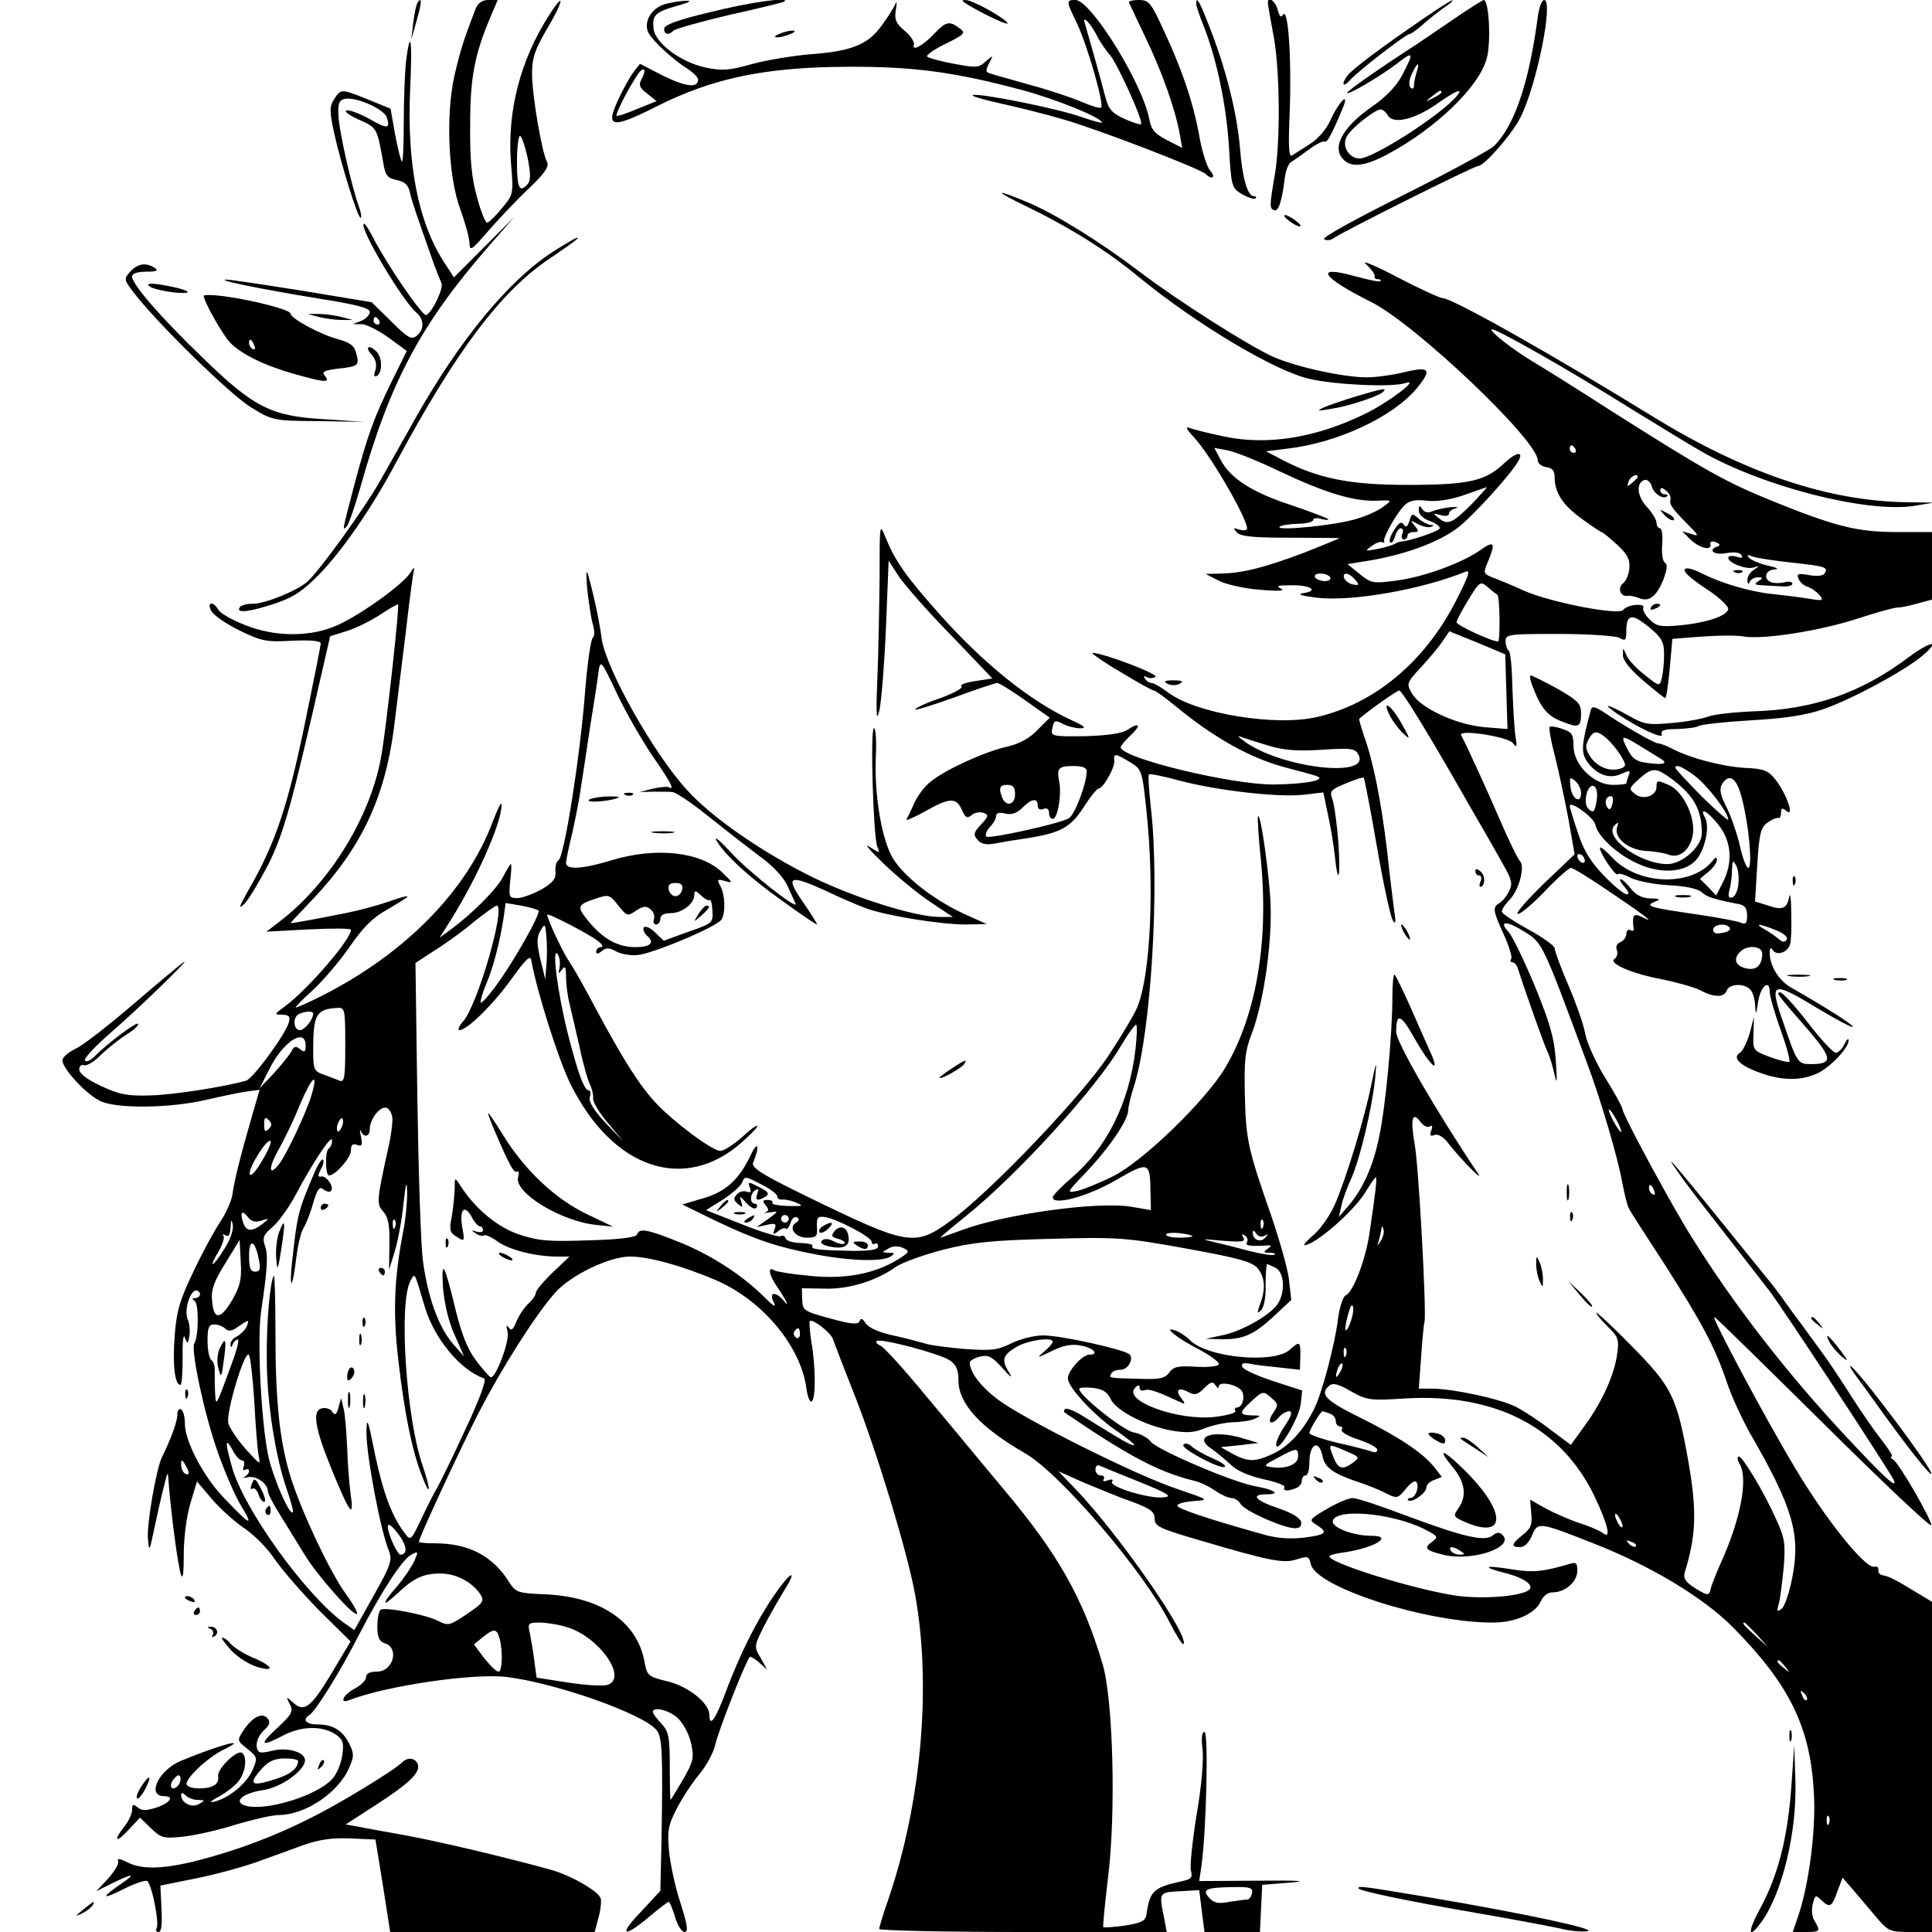 <?xml version="1.0" standalone="no"?>
<!DOCTYPE svg PUBLIC "-//W3C//DTD SVG 20010904//EN"
 "http://www.w3.org/TR/2001/REC-SVG-20010904/DTD/svg10.dtd">
<svg version="1.0" xmlns="http://www.w3.org/2000/svg"
 width="512pt" height="512pt" viewBox="0 0 512 512"
 preserveAspectRatio="xMidYMid meet">

<g transform="translate(0,512) scale(0.1,-0.1)"
fill="#000000" stroke="none">
<path d="M1106 5112 c-3 -5 -8 -29 -11 -53 l-5 -44 14 50 c14 48 15 67 2 47z"/>
<path d="M1261 5098 c-33 -85 -41 -111 -57 -180 -23 -105 -16 -268 16 -353 12
-33 23 -72 24 -87 1 -25 4 -23 50 30 27 31 75 82 107 112 42 40 55 59 49 70
-14 25 -40 178 -40 234 0 42 7 64 40 120 45 76 48 103 4 34 -75 -118 -110
-252 -100 -388 7 -84 7 -85 -24 -122 -17 -21 -35 -38 -39 -38 -5 0 -17 30 -27
68 -14 50 -19 98 -18 192 0 127 12 186 55 288 l18 42 -25 0 c-16 0 -27 -8 -33
-22z m137 -395 c8 -41 9 -60 1 -70 -22 -26 -29 -12 -29 57 0 39 4 70 8 70 4 0
13 -26 20 -57z"/>
<path d="M1762 5109 c-37 -11 -58 -49 -43 -77 12 -22 68 -73 104 -95 15 -10
27 -22 27 -28 0 -23 -33 -19 -92 10 l-62 32 -18 -23 c-9 -13 -27 -44 -39 -71
-36 -76 -19 -80 103 -18 150 75 288 103 503 104 176 1 286 -14 465 -62 92 -25
210 -73 210 -86 0 -2 -25 5 -57 16 -64 22 -267 63 -285 57 -6 -2 27 -12 73
-22 46 -10 122 -29 169 -43 90 -26 358 -129 375 -144 17 -17 28 -9 12 9 -8 9
-20 46 -27 82 -15 88 -44 178 -93 283 -37 81 -42 87 -69 87 -16 0 -28 -3 -26
-7 2 -5 22 -46 44 -93 43 -89 78 -188 90 -253 l7 -39 -41 21 c-31 16 -41 27
-46 54 -18 96 -155 317 -196 317 -25 0 -25 -2 5 -64 26 -55 72 -213 63 -221
-3 -3 -25 4 -49 14 -25 11 -87 32 -139 46 -52 15 -101 28 -108 31 -10 3 -10 8
-1 26 12 23 12 23 -9 5 -18 -17 -26 -17 -84 -6 -34 6 -66 15 -71 19 -4 3 18
19 49 34 51 25 54 29 37 41 -26 20 -36 18 -64 -11 -30 -33 -63 -52 -57 -33 2
7 -8 24 -24 37 -24 20 -28 30 -24 56 3 17 3 24 -1 16 -3 -8 -19 -34 -36 -57
-37 -52 -81 -69 -192 -77 -45 -4 -113 -15 -153 -26 -60 -17 -79 -18 -122 -9
-66 14 -134 65 -138 103 -4 36 4 44 64 61 29 8 39 13 24 13 -14 0 -40 -4 -58
-9z m1144 -82 c9 -18 25 -41 35 -52 20 -23 90 -177 83 -184 -2 -2 -22 4 -44
14 -33 15 -42 25 -51 59 -12 47 -48 174 -54 194 -8 24 15 1 31 -31z m-1205
-115 c-9 -17 -7 -24 14 -40 l25 -20 -52 -21 c-28 -12 -53 -20 -54 -18 -4 3 28
67 53 105 17 28 29 22 14 -6z"/>
<path d="M1883 5088 c-85 -20 -123 -34 -123 -44 0 -16 12 -18 25 -5 6 5 73 24
150 42 77 17 142 33 144 35 15 13 -93 -2 -196 -28z"/>
<path d="M2551 5117 c22 -18 119 -66 119 -59 0 10 -92 62 -111 62 -7 0 -10 -2
-8 -3z"/>
<path d="M3170 5110 c0 -5 9 -33 21 -62 34 -87 59 -207 66 -319 6 -104 7 -107
35 -124 16 -9 32 -14 35 -11 4 3 2 6 -4 6 -17 0 -31 49 -37 129 -8 90 -35 201
-77 310 -29 76 -39 94 -39 71z"/>
<path d="M3360 5113 c0 -5 7 -46 16 -93 16 -92 17 -271 3 -360 -15 -86 -15
-93 -2 -97 11 -4 20 22 28 86 2 19 10 38 17 42 7 4 28 19 47 33 19 14 37 23
41 21 7 -4 17 14 47 85 22 51 -8 23 -32 -30 -10 -23 -33 -49 -54 -62 -20 -13
-41 -26 -47 -30 -9 -6 -10 26 -6 120 5 135 -4 274 -18 253 -5 -9 -9 -5 -14 13
-6 23 -26 38 -26 19z"/>
<path d="M3774 5072 c-117 -80 -188 -134 -201 -150 -20 -24 -15 -37 5 -14 20
23 148 122 158 122 3 0 21 12 38 28 17 15 43 35 56 44 14 9 22 17 19 17 -3 1
-37 -21 -75 -47z"/>
<path d="M3849 5067 c-42 -29 -83 -56 -91 -62 -98 -63 -188 -126 -188 -131 0
-8 87 43 133 78 43 34 45 30 13 -31 -15 -29 -43 -58 -82 -85 -70 -49 -101 -99
-80 -131 20 -30 56 -29 119 4 129 68 246 179 267 256 12 44 6 155 -8 155 -4
-1 -41 -24 -83 -53z m-95 -139 c-4 -13 -7 -29 -7 -36 0 -7 -4 -9 -9 -4 -5 5
-4 20 3 35 15 33 23 35 13 5z m66 -53 c0 -2 -10 -9 -22 -15 -22 -11 -22 -10
-4 4 21 17 26 19 26 11z m41 -9 c-41 -50 -222 -166 -258 -166 -28 0 -48 33
-34 58 11 22 75 72 90 72 5 0 14 -7 19 -16 14 -24 70 -11 129 30 51 36 73 45
54 22z"/>
<path d="M4075 5073 c-23 -174 -63 -290 -117 -341 -14 -12 -123 -71 -243 -131
-126 -63 -213 -111 -206 -115 7 -4 17 -3 24 2 19 15 373 192 384 192 16 0 89
83 112 128 43 84 89 312 63 312 -6 0 -14 -21 -17 -47z"/>
<path d="M2065 5030 c-13 -5 -14 -9 -5 -9 8 0 24 4 35 9 13 5 14 9 5 9 -8 0
-24 -4 -35 -9z"/>
<path d="M1076 4958 c-3 -29 -6 -102 -6 -162 0 -60 -2 -107 -5 -104 -3 3 -11
35 -18 72 l-12 68 -59 24 c-72 29 -72 29 -90 2 -13 -20 -13 -32 -1 -88 17 -80
65 -234 71 -227 3 2 0 16 -5 30 -18 48 -53 201 -54 241 -2 32 2 41 17 44 29 6
104 -27 111 -49 10 -31 2 -32 -48 -3 -26 14 -53 24 -59 21 -7 -2 8 -13 33 -24
49 -22 48 -21 65 -116 5 -32 11 -39 35 -44 21 -4 31 -13 35 -32 5 -23 15 -52
64 -191 7 -19 16 -42 20 -50 6 -13 -22 -74 -40 -85 -9 -6 -104 133 -140 203
-12 24 -24 42 -26 39 -12 -12 103 -205 140 -236 20 -17 21 -45 0 -61 -13 -11
-23 -6 -67 38 l-52 51 -187 31 c-102 16 -192 30 -200 29 -22 -2 99 -26 245
-50 101 -16 137 -25 137 -36 0 -7 -10 -18 -22 -23 l-23 -9 24 0 c13 -1 45 -17
71 -36 l48 -35 -38 -77 c-49 -100 -65 -143 -101 -278 -33 -126 -32 -122 -20
-110 5 6 21 51 35 100 78 280 160 434 339 640 l70 80 -80 -80 -80 -80 -28 43
c-67 105 -97 258 -88 457 6 129 1 165 -11 73z m-71 -688 c3 -5 1 -10 -4 -10
-6 0 -11 5 -11 10 0 6 2 10 4 10 3 0 8 -4 11 -10z"/>
<path d="M2720 4573 c112 -54 215 -118 299 -188 153 -125 359 -248 451 -269
69 -16 221 -23 255 -11 40 13 -46 -52 -108 -82 -129 -63 -257 -84 -372 -60
-38 8 -79 18 -90 22 -15 6 -13 0 11 -26 48 -53 149 -231 138 -242 -3 -3 -13
-3 -22 0 -14 5 -15 4 -4 -8 10 -11 45 -14 143 -14 71 0 129 -1 129 -1 0 -1
-42 -18 -92 -38 -106 -40 -165 -55 -223 -56 l-40 -1 35 -18 c20 -10 68 -21
110 -24 46 -4 67 -3 55 3 -15 7 -9 9 27 9 51 1 75 -15 31 -21 -17 -3 -3 -7 37
-12 93 -11 279 22 394 69 14 6 8 -12 -28 -82 -82 -158 -214 -268 -365 -303
-110 -26 -321 9 -394 64 -19 14 -39 26 -45 26 -6 0 -14 5 -18 12 -4 7 -3 8 4
4 7 -4 17 -4 24 0 11 7 -137 63 -167 64 -5 0 27 -23 73 -50 46 -28 86 -50 90
-50 4 0 30 -19 57 -41 104 -86 202 -140 296 -164 35 -9 71 -19 79 -22 26 -10
-29 -21 -114 -22 -111 -1 -406 70 -406 99 0 3 11 17 25 30 30 28 26 38 -7 16
-15 -10 -52 -15 -113 -17 -83 -1 -90 0 -87 17 5 26 7 27 30 15 12 -6 31 -11
44 -11 18 0 13 5 -19 20 -109 49 -235 150 -351 280 -91 102 -119 142 -145 205
-16 40 -16 39 -16 -106 -1 -80 -3 -202 -6 -270 -4 -99 -2 -115 6 -79 5 25 13
123 17 219 l7 175 28 -43 c16 -23 77 -93 138 -155 l109 -114 -46 -7 c-26 -4
-42 -10 -36 -14 6 -3 -18 -17 -53 -30 -36 -12 -67 -26 -70 -31 -2 -4 43 10
102 31 59 22 111 39 116 39 5 0 39 -21 74 -46 l65 -46 -32 -32 c-21 -22 -47
-37 -82 -45 -58 -13 -162 -60 -201 -92 -15 -11 -35 -37 -44 -57 -9 -21 -19
-40 -21 -44 -2 -4 21 6 50 22 65 37 82 37 97 4 9 -21 14 -24 26 -14 8 7 22 9
31 6 15 -6 14 -9 -6 -31 -20 -21 -21 -27 -10 -40 10 -12 23 -15 49 -10 20 4
50 9 66 11 103 15 130 28 167 85 17 27 35 49 39 49 12 0 43 54 42 73 -2 22 2
21 42 -3 31 -19 32 -22 43 -127 22 -202 11 -438 -24 -522 -8 -20 -43 -78 -78
-131 -73 -109 -312 -359 -415 -434 -97 -71 -113 -68 -384 64 -119 58 -147 76
-141 89 18 43 13 61 -6 21 -31 -66 -67 -99 -128 -116 l-54 -16 88 -43 c107
-51 164 -70 269 -90 91 -17 173 -19 195 -5 12 8 12 10 -5 10 -19 1 -19 1 -1
11 11 7 25 8 39 2 19 -9 18 -11 -14 -31 -62 -38 -141 -53 -234 -43 -45 4 -88
11 -94 15 -17 11 -13 -13 7 -42 25 -36 37 -62 19 -39 -22 26 -41 23 -26 -5 7
-15 -2 -9 -27 16 -57 57 -142 112 -228 146 -83 33 -102 36 -108 18 -3 -7 -46
-13 -129 -15 -108 -4 -134 -1 -185 16 -57 20 -115 68 -154 129 -15 23 -15 23
-15 -10 -1 -18 -4 -51 -8 -73 -7 -35 -5 -42 14 -53 20 -13 21 -12 14 26 -8 47
6 62 25 27 7 -14 17 -25 22 -25 4 0 8 -4 8 -10 0 -5 -8 -7 -17 -4 -15 5 -15 4
-3 -4 8 -6 18 -9 22 -6 4 3 20 -4 35 -15 31 -23 99 -40 155 -41 l37 0 -44 -42
c-25 -24 -45 -48 -45 -54 0 -6 -9 -19 -19 -28 -11 -10 -25 -31 -32 -47 -9 -23
-14 -27 -21 -17 -6 9 -7 5 -3 -11 7 -22 -30 -121 -44 -121 -3 0 -21 20 -39 44
-23 30 -38 69 -54 132 -30 125 -39 143 -34 61 4 -43 15 -91 31 -125 l25 -57
-29 33 c-39 45 -67 124 -80 219 -6 43 -12 239 -15 435 l-5 356 52 34 c29 18
76 52 104 76 29 23 56 42 59 42 26 0 -51 -266 -89 -307 -11 -13 -15 -23 -9
-23 20 0 92 71 140 139 36 50 48 61 50 46 14 -80 72 -264 104 -328 111 -224
301 -289 453 -155 25 22 44 42 42 44 -2 3 -21 -11 -42 -31 -22 -19 -47 -35
-56 -35 -21 0 -122 75 -170 126 -44 47 -87 115 -159 249 -29 55 -61 112 -71
126 -17 24 -59 114 -59 125 0 6 111 -51 135 -70 11 -8 14 -16 8 -16 -7 0 -13
-5 -13 -11 0 -8 4 -8 14 0 12 10 20 10 38 0 13 -7 38 -12 57 -10 40 3 211 75
223 94 11 18 10 65 -3 89 -10 18 -8 19 13 13 21 -6 20 -4 -8 23 -57 55 -176
68 -294 32 -75 -23 -120 -26 -120 -7 0 6 7 41 16 77 8 36 19 90 23 120 5 30
16 105 25 165 10 61 20 125 22 144 5 34 7 32 49 -57 24 -51 67 -125 94 -165
48 -69 61 -94 43 -83 -4 2 -23 0 -42 -4 l-35 -9 35 1 c19 0 43 0 52 -1 10 -1
53 -30 96 -65 43 -34 104 -82 135 -105 35 -25 64 -56 74 -79 9 -20 19 -41 21
-46 11 -23 -126 85 -170 134 -28 30 -46 46 -40 34 19 -36 87 -99 176 -162 47
-34 88 -62 91 -62 2 0 -14 26 -36 58 -49 70 -39 76 58 32 37 -18 86 -39 108
-47 54 -20 198 -43 265 -43 l55 1 -64 29 c-85 40 -166 106 -190 155 -27 55
-44 165 -40 258 2 42 0 77 -5 77 -10 0 -2 -286 9 -314 8 -18 7 -18 -21 0 -16
10 2 -10 39 -46 38 -36 94 -82 125 -102 l57 -38 -35 0 c-64 0 -223 50 -336
105 -132 65 -267 158 -333 231 -90 98 -217 325 -227 404 -4 36 -20 112 -35
165 -6 19 -6 7 -3 -34 4 -35 10 -78 15 -95 5 -17 5 -32 0 -36 -5 -3 -15 -70
-21 -150 -14 -175 -55 -431 -70 -440 -6 -3 -9 -17 -8 -30 2 -18 -6 -29 -37
-47 -22 -12 -51 -23 -64 -23 -22 0 -23 3 -19 45 3 25 4 45 2 45 -2 0 -11 -15
-20 -32 -16 -33 -82 -99 -139 -141 l-30 -22 19 30 c74 114 147 275 145 323 0
9 -10 -11 -23 -45 -68 -183 -232 -350 -453 -462 -34 -17 -65 -31 -69 -31 -3 0
16 20 44 45 27 25 71 76 98 115 36 52 61 78 101 100 29 17 53 32 53 34 0 3
-24 -4 -52 -14 -29 -10 -78 -23 -108 -29 -95 -19 -150 -29 -150 -27 0 1 27 29
59 63 127 134 191 268 215 454 8 63 22 179 32 259 9 80 19 152 21 160 2 8 -2
5 -9 -7 -18 -30 -127 -109 -192 -139 -71 -33 -169 -33 -250 1 -33 13 -64 31
-68 40 -13 23 -31 19 -18 -4 5 -11 39 -34 75 -52 58 -28 71 -31 139 -27 48 2
76 0 76 -7 0 -5 -16 -86 -35 -178 -51 -252 -83 -349 -160 -482 -22 -40 -24
-46 -7 -30 11 11 39 58 63 104 41 82 63 162 141 505 l23 100 45 14 c25 8 65
28 89 44 24 16 45 28 46 26 4 -4 -31 -324 -44 -398 -27 -162 -137 -341 -271
-443 l-34 -26 112 6 c62 3 112 3 112 -1 0 -26 -115 -159 -175 -203 -29 -21
-29 -22 -7 -22 19 -1 22 -5 17 -22 -11 -34 -95 -148 -113 -153 -61 -17 -196
-38 -256 -39 -58 -2 -82 3 -128 25 -37 17 -58 33 -58 44 0 9 6 14 13 11 7 -2
26 9 42 25 17 17 47 41 68 55 22 13 36 27 33 30 -5 5 -79 -50 -118 -89 -10
-10 -20 -13 -23 -8 -3 5 27 37 67 72 82 71 223 209 193 187 -11 -8 -71 -58
-135 -113 -63 -54 -129 -105 -147 -114 -18 -8 -34 -21 -37 -29 -7 -17 57 -89
98 -110 41 -22 187 -20 281 2 39 9 86 19 106 22 l37 5 -20 -69 c-31 -107 -48
-175 -52 -209 -3 -17 -17 -49 -31 -70 -15 -22 -47 -80 -71 -131 -37 -77 -46
-106 -51 -172 -6 -77 0 -131 15 -131 4 0 6 33 6 72 -1 43 2 65 6 53 7 -18 8
-18 12 5 2 14 0 34 -5 45 -9 23 6 75 23 75 5 0 10 -4 10 -10 0 -5 -6 -10 -12
-10 -9 0 -10 -2 -2 -8 11 -7 11 -93 -1 -112 -10 -16 26 -186 61 -285 19 -55
48 -122 65 -149 33 -55 21 -48 -50 27 -53 56 -101 148 -101 194 0 17 -4 35
-10 38 -6 3 -10 -3 -10 -14 0 -18 -17 -65 -41 -113 -15 -31 -40 -176 -37 -214
3 -38 4 -37 16 21 7 33 18 83 25 110 12 49 12 49 14 15 6 -79 25 -225 33 -244
5 -13 7 7 7 54 0 44 7 99 17 134 l18 60 39 -46 c21 -25 60 -60 85 -77 26 -17
63 -54 82 -83 20 -29 73 -90 118 -136 l83 -82 -47 -79 c-57 -95 -75 -110 -104
-84 -20 18 -21 18 -10 -3 10 -19 6 -27 -33 -63 -50 -46 -45 -52 18 -19 47 24
100 25 136 2 20 -14 23 -22 18 -56 -3 -22 -15 -50 -27 -63 -42 -45 -178 -86
-230 -70 -33 10 -7 33 47 41 50 7 116 56 111 82 -4 21 -51 32 -88 22 -15 -4
-31 -6 -34 -2 -12 12 -5 40 14 57 15 14 17 21 9 31 -14 17 -40 4 -64 -32 -17
-26 -17 -27 11 -49 26 -21 27 -24 14 -54 -14 -35 -61 -75 -100 -85 -17 -5 -14
0 12 14 20 11 44 30 52 42 18 25 21 64 7 73 -14 8 -67 -44 -63 -63 2 -8 -2
-19 -10 -23 -18 -12 -66 -11 -73 1 -8 13 55 73 99 94 69 34 -12 12 -116 -31
-58 -25 -90 -93 -43 -93 28 0 16 -18 -20 -30 -28 -9 -39 -9 -50 0 -12 10 -15
9 -15 -6 0 -11 -9 -30 -20 -44 -31 -39 -23 -46 10 -10 l31 33 29 -28 c27 -26
33 -28 88 -22 33 4 95 18 138 32 44 13 95 25 114 25 71 1 159 61 186 127 13
29 12 37 -1 63 -18 35 -43 50 -84 50 -30 0 -41 13 -21 25 16 10 80 112 130
210 62 120 116 202 140 215 19 10 19 9 8 -17 -7 -15 -27 -45 -45 -66 -42 -48
-43 -60 0 -20 43 41 69 53 114 53 38 0 76 -18 101 -48 18 -24 16 -28 -33 -61
-43 -29 -48 -30 -73 -17 -32 17 -141 38 -153 30 -5 -3 -9 -23 -9 -44 0 -30 5
-40 20 -45 39 -12 22 -75 -21 -75 -19 0 -29 -5 -29 -15 0 -8 -13 -21 -30 -30
-32 -17 -42 -42 -13 -30 96 37 323 71 414 61 128 -15 363 -97 399 -141 15 -18
17 -60 13 -293 l-3 -133 -51 -55 c-61 -63 -48 -72 21 -14 26 22 50 40 52 40 3
0 10 -18 17 -40 6 -22 18 -40 25 -40 11 0 8 18 -11 78 -14 42 -27 104 -30 137
-5 52 -2 69 20 111 14 28 41 69 61 93 19 23 38 59 42 79 6 30 78 215 91 231 1
2 13 -4 25 -15 l21 -19 -17 31 c-18 30 -18 31 9 85 15 29 39 71 52 92 39 62
19 54 -25 -10 -50 -73 -91 -157 -128 -255 -27 -73 -44 -98 -44 -63 0 31 -54
75 -110 89 -51 12 -55 16 -61 47 -18 111 -116 178 -267 184 -69 3 -75 5 -92
31 -43 70 -107 104 -197 104 -24 0 -43 2 -43 4 0 10 107 241 157 339 61 119
151 261 204 321 40 46 144 96 198 96 51 0 137 -24 227 -62 124 -53 226 -175
241 -287 3 -22 9 -38 14 -35 11 6 11 92 -1 159 -4 28 -6 52 -4 54 7 7 55 -30
61 -47 3 -9 30 -79 60 -155 59 -151 138 -412 158 -522 44 -241 17 -550 -70
-806 -14 -40 -25 -76 -25 -81 0 -4 172 -8 381 -8 l381 0 -6 32 c-15 74 -16 73
41 76 l51 3 7 -56 7 -55 74 0 73 0 3 63 3 62 75 6 c50 4 22 6 -83 5 l-159 -1
6 40 c13 94 19 355 8 355 -7 0 -9 -16 -5 -47 3 -29 -3 -99 -16 -173 -11 -69
-18 -135 -15 -147 5 -18 1 -23 -22 -28 -78 -17 -87 -26 -96 -90 -3 -16 -14
-21 -57 -28 -30 -4 -56 -6 -57 -4 -2 2 4 59 12 128 22 171 14 476 -14 569 -52
176 -119 293 -261 462 -53 63 -144 174 -204 245 -59 72 -115 134 -124 137 -9
4 -13 9 -10 12 8 9 167 -33 194 -51 17 -12 23 -25 23 -53 0 -62 58 -125 176
-193 93 -53 316 -314 385 -451 17 -33 33 -58 35 -55 19 18 -171 291 -285 410
l-46 48 65 -29 c36 -15 93 -39 128 -51 51 -19 62 -27 62 -46 0 -20 13 -26 123
-58 186 -55 220 -61 255 -49 28 9 31 8 36 -14 16 -61 305 -154 482 -154 59 0
111 23 126 54 7 16 19 26 32 26 34 0 66 28 66 57 0 22 -3 24 -22 18 -68 -20
-95 -23 -151 -14 -74 12 -83 7 -17 -10 51 -13 79 -34 60 -46 -26 -16 -120 -23
-189 -14 -112 16 -353 91 -337 106 2 2 19 7 38 9 81 12 133 44 72 44 -48 0
-105 22 -102 39 7 35 158 21 242 -21 37 -19 39 -21 21 -34 -23 -17 -17 -23 33
-35 76 -17 186 21 154 53 -8 8 -15 8 -26 -1 -21 -18 -81 -3 -231 53 -66 25
-129 46 -140 46 -11 0 -42 -13 -69 -29 -47 -28 -48 -29 -27 -42 32 -21 26 -26
-34 -34 -39 -4 -72 -2 -112 10 -143 40 -223 67 -223 75 0 5 19 10 43 12 42 3
42 3 -43 32 -109 36 -404 184 -474 236 -47 35 -76 74 -76 99 0 5 12 12 27 16
23 5 32 0 61 -32 18 -21 26 -27 18 -13 -23 35 -20 48 17 70 29 18 97 28 97 14
0 -3 -10 -15 -22 -25 -22 -19 -21 -19 20 1 31 15 52 19 77 14 33 -6 49 -24 22
-24 -19 0 -57 -43 -57 -63 0 -24 74 -103 135 -143 27 -19 45 -34 40 -34 -10 0
-28 11 -130 74 -25 16 -49 26 -52 22 -4 -3 -4 -7 -2 -9 171 -117 252 -159 343
-181 17 -4 42 -16 57 -27 15 -10 34 -19 43 -19 8 0 19 -7 24 -16 10 -18 114
-64 144 -64 13 0 18 6 16 17 -2 10 -25 24 -60 36 -61 20 -76 37 -31 37 38 0
21 12 -29 21 -59 10 -260 96 -278 118 -8 11 -29 22 -46 25 -29 6 -144 98 -144
115 0 4 16 5 36 3 26 -3 39 -11 47 -29 14 -31 91 -71 161 -84 41 -7 60 -6 89
6 20 8 53 15 74 16 21 0 47 4 58 9 18 8 17 9 -7 9 -35 1 -35 7 -2 37 30 28 32
29 55 8 17 -15 17 -18 2 -40 -17 -26 -3 -33 17 -9 7 8 19 15 26 15 10 0 7 -12
-12 -40 -14 -21 -24 -44 -22 -51 6 -19 60 71 65 110 l4 36 -77 25 c-43 14 -80
31 -82 38 -3 9 3 11 20 8 12 -3 48 -7 78 -10 l55 -6 1 35 c1 40 -2 42 -28 18
-42 -38 -220 -21 -265 26 -10 10 -27 21 -38 25 -38 13 7 -22 66 -52 29 -16 52
-33 49 -38 -3 -5 -30 -8 -61 -6 -47 3 -59 0 -70 -15 -12 -16 -25 -19 -79 -17
-84 2 -82 2 -75 14 3 6 14 10 25 10 19 0 36 29 23 41 -14 13 -186 51 -230 50
-23 0 -61 -10 -83 -21 -36 -18 -52 -20 -123 -15 -45 4 -93 10 -107 15 -14 4
-51 14 -83 21 -35 7 -64 20 -72 31 -9 14 -14 16 -17 7 -3 -10 -21 -9 -78 7
-70 19 -73 21 -74 50 l-1 30 60 -1 c64 -2 136 20 188 57 17 12 73 32 126 46
79 20 130 25 286 29 180 5 199 3 360 -26 138 -25 173 -35 188 -52 19 -24 22
-55 6 -96 -8 -23 -8 -26 3 -15 8 8 13 35 12 68 0 29 2 54 4 54 2 0 12 -5 23
-10 23 -13 26 -66 4 -97 -21 -30 -98 -73 -148 -82 l-42 -9 42 -1 c57 -1 85 11
139 61 l46 43 -6 53 c-3 29 -25 105 -47 170 -61 175 -67 199 -70 318 -2 91 0
118 18 164 34 89 57 260 49 365 -7 94 -26 219 -32 212 -2 -2 1 -56 8 -121 20
-214 -13 -406 -94 -544 -51 -87 -219 -250 -298 -289 -36 -18 -78 -35 -95 -39
-29 -6 -29 -5 21 47 63 66 114 141 114 167 0 10 7 38 15 63 45 139 69 528 45
738 -5 47 -8 87 -5 89 2 2 39 -5 82 -17 99 -26 262 -45 329 -37 l51 6 12 -58
c7 -31 15 -79 18 -107 9 -86 16 -64 10 31 -4 51 -11 102 -16 116 -8 22 -5 25
36 42 24 10 45 17 47 15 2 -2 18 -84 35 -183 17 -98 36 -186 42 -195 7 -12 9
-6 4 24 -3 22 -12 94 -19 160 -16 134 -37 238 -61 304 -8 24 -14 45 -13 46 22
20 100 75 106 75 8 0 83 -123 192 -315 32 -55 70 -121 84 -147 23 -40 25 -50
15 -70 -6 -13 -18 -27 -25 -31 -19 -11 -18 -20 11 -83 14 -31 23 -60 20 -65
-4 -5 -2 -9 3 -9 5 0 12 -8 15 -18 20 -63 69 -200 77 -217 6 -11 14 -38 19
-60 7 -32 8 -24 4 35 -4 60 -16 100 -56 198 -28 67 -59 131 -69 142 -28 30 -6
31 42 1 48 -30 48 -30 165 -346 36 -95 83 -255 94 -318 6 -32 14 -64 18 -70 3
-7 46 -73 94 -147 99 -155 133 -218 165 -312 12 -37 40 -97 61 -135 114 -197
135 -269 113 -382 -7 -39 -20 -77 -28 -84 -13 -10 -14 -8 -8 13 4 14 9 57 13
96 5 63 3 78 -21 130 -34 75 -88 164 -98 164 -5 0 -4 -10 3 -21 22 -41 1 -148
-52 -264 -12 -27 -23 -56 -25 -63 -4 -22 -8 -22 -43 0 -25 16 -31 26 -26 42
30 97 32 161 10 289 -31 176 -44 201 -150 309 -52 53 -95 93 -95 89 0 -4 14
-20 31 -37 27 -26 30 -34 25 -70 -7 -55 -38 -125 -84 -189 l-39 -54 -54 40
c-29 23 -71 50 -92 61 -42 21 -167 48 -223 48 l-34 0 6 82 c3 46 7 88 9 94 6
22 -15 411 -26 472 -12 67 -6 89 16 58 8 -10 18 -15 24 -11 7 4 8 0 4 -11 -5
-13 -2 -16 8 -12 9 4 23 -4 35 -19 32 -42 99 -110 81 -83 -113 168 -217 349
-217 375 0 52 12 48 47 -14 43 -76 72 -102 44 -40 -11 24 -35 79 -54 122 -19
43 -38 81 -41 84 -3 4 -6 -23 -6 -58 0 -100 -18 -292 -35 -371 -16 -79 -43
-138 -81 -183 l-26 -30 7 30 c3 16 15 48 26 72 23 51 55 186 63 263 5 53 4 52
-10 -15 -17 -86 -68 -253 -97 -318 -12 -27 -36 -62 -54 -78 -19 -16 -30 -29
-26 -29 30 2 133 92 163 143 12 20 24 37 26 37 4 0 -1 -43 -17 -150 -11 -72
-44 -156 -63 -163 -7 -3 -16 -31 -20 -61 -8 -68 -43 -200 -64 -241 -28 -56
-65 -96 -105 -116 -50 -24 -69 -24 -110 -2 l-32 18 50 5 50 6 -40 12 c-79 24
-135 6 -85 -27 13 -9 36 -28 51 -42 17 -17 48 -30 87 -39 34 -7 59 -17 56 -21
-6 -10 8 -12 30 -3 9 3 16 12 16 20 0 8 5 14 10 14 6 0 10 15 10 34 0 51 26
63 35 16 6 -29 28 -45 90 -66 28 -9 63 -23 79 -32 29 -14 31 -13 52 13 12 15
24 23 28 17 8 -13 -3 -42 -17 -42 -6 0 -8 -3 -5 -6 9 -8 48 19 48 34 0 7 9 16
21 20 l20 8 -21 27 c-30 37 -92 79 -199 132 -89 44 -105 61 -78 83 9 8 25 4
57 -15 43 -24 50 -25 145 -19 237 14 412 -76 500 -258 36 -76 46 -117 23 -99
-7 6 -35 18 -63 27 -27 9 -68 27 -90 39 l-40 23 3 -37 c3 -29 -1 -40 -22 -56
-31 -25 -33 -33 -7 -33 11 0 23 12 31 31 15 36 18 36 160 -20 154 -60 295
-145 373 -224 150 -152 205 -265 214 -439 6 -99 -14 -248 -43 -330 l-13 -38
34 0 c39 0 40 2 24 29 -7 10 -9 30 -5 45 6 24 8 25 22 11 23 -22 29 -19 43 22
l14 37 26 -30 c14 -17 42 -49 61 -72 34 -40 37 -42 93 -42 l57 0 0 438 0 437
-33 20 c-62 38 -80 47 -96 50 -9 1 -15 8 -13 14 1 7 -4 11 -11 9 -24 -5 -128
124 -210 262 -82 137 -222 400 -214 400 3 0 132 -127 288 -281 156 -155 285
-277 287 -271 3 11 -84 163 -101 174 -7 4 -8 8 -4 8 5 0 -7 19 -26 43 -18 23
-55 76 -81 117 -26 41 -59 91 -74 111 -15 20 -49 68 -77 105 -27 38 -55 76
-62 84 -248 307 -296 365 -247 295 15 -22 52 -71 83 -110 49 -63 100 -128 161
-207 35 -46 320 -480 329 -501 10 -25 -26 8 -123 112 -159 170 -299 350 -412
531 -52 82 -184 326 -184 340 0 5 -20 42 -45 82 -25 40 -49 93 -54 118 -4 25
-25 83 -45 130 -20 46 -36 90 -36 97 0 6 -31 29 -70 50 -38 21 -70 42 -70 47
0 6 9 20 21 32 25 26 41 88 27 102 -6 6 -29 54 -53 109 -35 81 -86 193 -103
225 -8 16 123 -4 137 -21 11 -14 12 -11 7 19 -3 19 -6 77 -8 128 -1 51 -5 95
-10 98 -4 3 -8 14 -8 25 0 18 8 19 141 19 77 0 149 -5 160 -10 17 -10 19 -7
19 19 0 44 15 46 60 9 34 -28 40 -39 40 -73 0 -22 -3 -50 -6 -62 -6 -23 -6
-23 -46 9 -22 17 -44 41 -48 52 -9 21 -9 21 -9 0 -1 -13 19 -38 53 -67 30 -26
57 -47 59 -47 3 0 8 35 12 79 l7 78 78 6 c42 3 93 4 113 0 52 -8 200 15 301
48 49 16 96 29 105 29 9 0 33 5 54 11 l37 10 0 89 0 90 -93 0 c-106 0 -164 15
-332 83 -122 50 -171 77 -425 238 -96 62 -191 121 -210 132 -48 29 -112 78
-107 84 6 6 210 -110 372 -212 72 -44 155 -95 185 -112 163 -93 435 -162 560
-144 l55 9 -71 1 c-211 3 -432 78 -677 229 -266 164 -529 312 -554 312 -7 0
-62 25 -121 56 -59 31 -96 46 -82 34 14 -13 24 -27 23 -31 -2 -5 2 -9 9 -9 6
0 9 -2 6 -5 -2 -3 -34 4 -71 14 -106 29 -84 -4 46 -69 117 -58 441 -366 442
-419 0 -9 10 -17 23 -19 16 -2 22 -10 22 -27 0 -41 22 -74 72 -110 26 -19 50
-35 52 -35 3 0 21 -15 41 -33 27 -25 35 -39 33 -62 -1 -17 -9 -35 -17 -41 -15
-12 -7 -36 12 -33 7 1 20 -2 31 -6 26 -11 46 4 64 49 10 27 12 40 4 45 -6 4
-9 25 -7 49 2 23 -1 42 -6 42 -5 0 -9 7 -9 14 0 8 -11 27 -25 42 -27 29 -30
64 -7 72 7 2 16 -5 19 -16 5 -20 31 -37 41 -27 3 3 0 5 -6 5 -7 0 -12 5 -12
11 0 8 5 7 15 -1 9 -7 14 -18 12 -24 -4 -12 5 -25 48 -68 28 -28 28 -30 7 -23
l-24 7 20 -20 c24 -24 58 -33 55 -15 -2 8 4 10 14 6 11 -4 13 -8 5 -11 -28 -9
-10 -24 22 -18 22 4 37 2 41 -5 5 -8 1 -9 -14 -4 -11 3 -21 2 -21 -3 0 -14 48
-32 67 -26 17 5 17 5 1 -6 -10 -6 -18 -19 -17 -28 0 -10 3 -12 6 -4 2 6 12 12
21 12 15 0 15 -2 2 -10 -12 -8 -10 -10 10 -11 14 -1 37 -2 53 -3 15 -1 27 2
27 7 0 5 -9 7 -21 4 -11 -3 -27 -3 -35 0 -22 8 -16 33 9 34 13 1 6 5 -18 10
-22 5 -44 15 -50 21 -7 8 -4 9 10 3 11 -4 58 -11 104 -16 90 -10 97 -12 86
-29 -4 -6 -20 -8 -41 -4 -29 5 -33 4 -28 -9 3 -9 14 -19 24 -22 10 -3 24 -13
32 -22 12 -15 9 -16 -32 -9 -25 4 -67 9 -95 12 -57 6 -133 28 -186 55 -38 19
-57 16 -36 -5 7 -7 33 -27 60 -44 26 -18 47 -39 47 -45 0 -18 -55 -37 -126
-44 -54 -5 -64 -3 -83 16 -12 12 -19 26 -16 31 3 5 -6 8 -20 7 -14 -1 -29 -7
-33 -13 -10 -16 -190 19 -262 50 -30 14 -67 29 -83 35 -27 11 -27 11 -12 47
19 46 14 52 -22 26 -49 -34 -147 -70 -218 -80 -67 -9 -71 -8 -102 17 l-32 26
67 11 c94 17 178 49 226 86 39 30 141 142 159 175 17 28 -4 26 -36 -4 -50 -48
-94 -58 -257 -58 -154 0 -238 17 -335 68 l-40 21 56 7 c132 15 278 83 342 158
43 52 37 61 -30 45 -32 -8 -77 -14 -101 -14 -61 0 -185 27 -247 54 -65 29
-254 149 -355 226 -107 81 -225 154 -297 184 -89 37 -91 32 -3 -11z m1455
-643 c3 -5 1 -10 -4 -10 -6 0 -11 5 -11 10 0 6 2 10 4 10 3 0 8 -4 11 -10z
m-784 -59 c120 -57 196 -80 257 -78 42 2 42 2 19 -15 -12 -10 -44 -25 -72 -33
-53 -17 -215 -33 -204 -21 4 4 25 7 48 8 23 0 41 5 41 10 0 5 9 6 20 3 11 -3
20 -4 20 -1 0 2 -44 19 -97 37 -105 34 -164 72 -189 122 l-16 30 33 -6 c19 -3
82 -28 140 -56z m949 -15 c0 -2 -7 -9 -15 -16 -13 -11 -14 -10 -9 4 5 14 24
23 24 12z m-435 -67 c-54 -55 -68 -62 -91 -43 -18 14 -18 15 4 9 12 -4 22 -2
22 4 0 5 8 12 18 14 9 3 4 4 -13 3 -16 -2 -38 -6 -49 -11 -12 -5 -21 -3 -27 6
-7 11 -9 10 -9 -4 0 -11 12 -22 30 -28 16 -6 28 -15 25 -20 -5 -8 -77 -32
-100 -34 -5 0 -14 -3 -20 -7 -5 -3 -26 -9 -45 -13 -33 -6 -34 -6 -15 8 11 8
23 13 28 10 4 -2 7 -1 5 4 -2 10 32 71 53 93 13 13 28 17 60 13 28 -3 64 3 99
15 30 11 57 20 60 21 2 0 -14 -17 -35 -40z m-380 -199 c3 -5 -3 -10 -14 -10
-11 0 -23 5 -26 10 -3 6 3 10 14 10 11 0 23 -4 26 -10z m66 -6 c12 -14 11 -16
-5 -13 -11 2 -21 10 -24 17 -5 17 13 15 29 -4z m377 -40 c7 -3 8 -124 2 -124
-17 0 -110 43 -110 51 0 5 14 31 31 59 31 50 32 51 53 33 11 -10 22 -18 24
-19z m24 -257 l3 -99 -62 5 c-76 7 -169 51 -191 89 -15 26 -15 28 25 71 22 24
48 55 57 69 l17 25 74 -30 74 -31 3 -99z m-627 -144 c36 -11 74 -14 137 -10
79 5 89 4 98 -13 34 -64 -208 -35 -303 36 -19 14 -19 16 -2 9 11 -4 43 -14 70
-22z m-485 -66 c0 -33 -32 -118 -48 -126 -29 -15 -211 -55 -218 -48 -4 4 0 15
9 25 10 10 17 24 17 30 0 8 9 10 24 6 17 -4 31 1 45 15 25 25 41 27 41 6 0 -9
6 -12 15 -9 9 4 15 0 15 -10 0 -9 4 -16 10 -16 13 0 24 64 17 99 -7 36 -2 41
40 41 21 0 33 -5 33 -13z m-190 -62 c0 -28 -24 -34 -34 -9 -10 26 -7 34 14 34
15 0 20 -7 20 -25z m-882 -252 c-2 -10 -10 -18 -18 -18 -8 0 -16 8 -18 18 -2
12 3 17 18 17 15 0 20 -5 18 -17z m73 -28 c3 2 6 -10 7 -28 2 -32 1 -34 -63
-56 l-66 -24 -23 22 c-13 13 -27 18 -30 13 -3 -5 1 -15 9 -22 21 -18 9 -30
-31 -30 -46 0 -85 21 -123 67 -34 41 -32 45 19 62 33 11 36 10 58 -18 23 -29
25 -30 48 -14 19 12 27 13 38 3 8 -6 12 -18 9 -26 -3 -8 0 -14 6 -14 6 0 11 7
11 15 0 10 10 15 27 15 30 0 63 25 63 48 0 13 3 13 18 -1 10 -10 21 -15 23
-12z m-454 -28 c7 -7 -64 -133 -113 -200 -20 -27 -38 -47 -40 -44 -2 2 4 24
14 48 19 44 37 113 47 180 l5 36 41 -7 c22 -4 42 -10 46 -13z m21 -144 l-3
-38 -13 53 c-10 43 -10 58 0 75 12 21 13 20 16 -15 2 -21 2 -55 0 -75z m35 -7
c-4 -17 -3 -18 6 -6 8 12 11 8 11 -19 0 -18 4 -50 9 -70 5 -20 17 -72 27 -116
9 -44 22 -89 28 -100 5 -11 9 -27 8 -36 -2 -8 16 -38 39 -65 l41 -49 -47 49
c-31 33 -45 56 -42 68 3 10 2 18 -2 18 -13 0 -29 45 -56 150 -27 107 -44 235
-27 211 5 -7 7 -23 5 -35z m-568 -206 c0 -85 -2 -99 -15 -94 -8 3 -27 11 -42
16 -26 9 -28 14 -28 66 0 94 8 108 65 111 19 1 20 -5 20 -99z m-85 84 c0 -16
-23 -44 -35 -44 -18 0 -20 36 -2 43 17 8 37 8 37 1z m2179 -96 c-17 -143 -77
-261 -170 -340 -27 -23 -49 -46 -49 -51 0 -23 93 2 168 46 87 50 90 49 91 -34
l1 -46 -52 9 c-90 15 -339 -20 -452 -63 -28 -10 -52 -19 -54 -19 -2 0 30 27
70 59 136 110 344 338 409 450 19 32 37 57 40 55 3 -1 2 -31 -2 -66z m-2199
11 c0 -17 -3 -19 -14 -10 -12 10 -17 9 -24 -6 -6 -10 -27 -36 -47 -58 l-37
-39 26 51 c36 73 96 111 96 62z m15 -133 c-14 -46 -68 -161 -87 -183 -26 -32
-27 -8 0 40 16 28 42 82 57 120 32 75 50 90 30 23z m215 -63 c0 -13 -4 -43 -9
-66 -33 -149 -34 -158 -15 -178 13 -15 17 -35 16 -87 l-1 -67 15 48 c8 27 19
83 23 125 7 60 9 67 10 31 0 -26 -4 -71 -10 -100 -25 -128 -28 -219 -13 -347
16 -137 35 -232 61 -300 24 -64 26 -44 3 24 -44 126 -64 433 -32 490 12 21 9
27 38 -70 25 -84 95 -168 157 -189 7 -2 -10 -51 -51 -138 -34 -74 -67 -141
-72 -149 -5 -8 -24 -44 -41 -80 -29 -62 -31 -64 -45 -45 -36 47 -58 107 -80
210 -19 95 -22 103 -23 60 0 -62 37 -261 60 -316 9 -24 4 -38 -41 -118 l-51
-91 -27 19 c-103 74 -269 306 -298 416 -18 64 -17 77 2 43 8 -16 19 -28 25
-28 6 0 8 -7 5 -16 -3 -8 -2 -12 4 -9 6 3 10 2 10 -4 0 -5 -6 -12 -12 -15 -7
-3 -3 -3 8 -1 22 6 54 -17 54 -37 0 -6 14 -34 32 -62 17 -28 46 -75 64 -104
35 -58 132 -167 140 -159 3 3 -11 28 -31 55 -42 59 -113 210 -143 302 -30 94
-42 200 -42 382 0 89 -2 159 -4 157 -10 -10 -20 -122 -19 -219 0 -116 23 -261
53 -347 11 -31 18 -58 16 -61 -8 -7 -43 70 -61 133 -21 74 -35 318 -23 400 17
114 19 150 10 174 -7 21 -4 29 20 49 16 14 42 50 59 81 48 91 99 167 99 149 0
-9 -4 -19 -9 -22 -10 -6 -9 -71 1 -71 17 0 58 47 58 66 0 15 4 19 16 15 13 -5
15 -1 11 21 -4 16 -4 22 -1 16 8 -19 24 -16 24 5 0 27 28 62 45 56 8 -4 15
-17 15 -31z m3245 -3 c9 -16 13 -30 11 -30 -3 0 -12 14 -21 30 -9 17 -13 30
-11 30 3 0 12 -13 21 -30z m-3573 -22 c-9 -9 -12 -7 -12 12 0 19 3 21 12 12 9
-9 9 -15 0 -24z m194 6 c-4 -9 -9 -15 -11 -12 -3 3 -3 13 1 22 4 9 9 15 11 12
3 -3 3 -13 -1 -22z m-212 -91 c-15 -26 -29 -42 -32 -35 -5 15 46 97 55 88 3
-3 -7 -27 -23 -53z m1326 -63 c22 -11 40 -25 40 -31 0 -5 6 -9 13 -8 6 1 23
-2 37 -8 21 -9 18 -10 -22 -9 -25 1 -44 4 -41 9 2 4 -3 7 -13 7 -13 0 -14 -3
-5 -14 9 -11 9 -15 -1 -19 -7 -2 -2 -2 12 0 24 4 24 3 -5 -18 l-30 -21 27 6
c23 5 26 4 21 -11 -6 -15 -4 -16 9 -6 8 7 17 10 21 7 3 -3 8 4 12 15 3 12 11
18 17 15 7 -4 6 -9 -2 -14 -22 -13 -3 -40 28 -40 25 0 29 3 27 29 -1 24 2 28
19 26 30 -3 126 -53 126 -66 0 -5 4 -8 8 -5 5 3 9 0 9 -7 0 -9 -20 -12 -66
-12 -93 2 -113 4 -108 13 3 4 -11 7 -31 8 -20 0 -38 6 -40 12 -2 7 -8 9 -13 6
-5 -3 -52 11 -104 32 l-94 37 45 28 c24 16 47 36 50 44 8 19 7 19 54 -5z
m2364 -16 c3 -8 2 -12 -4 -9 -6 3 -10 10 -10 16 0 14 7 11 14 -7z m-3692 -79
c23 7 23 7 3 -9 -26 -20 -41 -20 -49 0 -11 28 -6 40 9 21 10 -14 20 -17 37
-12z m1398 5 c0 -5 -4 -10 -10 -10 -5 0 -10 5 -10 10 0 6 5 10 10 10 6 0 10
-4 10 -10z m-1495 -79 c-14 -23 -28 -41 -31 -41 -3 0 4 15 15 33 11 19 17 38
13 42 -4 5 -1 5 6 1 8 -5 12 1 13 21 1 22 3 24 6 6 2 -12 -7 -39 -22 -62z
m452 57 c-3 -8 -6 -5 -6 6 -1 11 2 17 5 13 3 -3 4 -12 1 -19z m2300 0 c-3 -8
-6 -5 -6 6 -1 11 2 17 5 13 3 -3 4 -12 1 -19z m313 -35 c-11 -17 -11 -17 -6 0
3 10 6 24 7 30 0 9 2 9 5 0 3 -7 0 -20 -6 -30z m-500 11 c0 -2 -16 -4 -35 -4
-19 0 -35 4 -35 8 0 4 16 6 35 4 19 -2 35 -6 35 -8z m191 1 c11 6 11 5 2 -5
-12 -14 -33 -6 -33 13 0 8 3 7 9 -2 5 -8 14 -10 22 -6z m-46 -16 c-7 -10 5
-12 45 -10 20 2 22 0 10 -8 -13 -9 -12 -11 4 -11 11 0 17 -2 14 -5 -3 -3 -32
1 -64 9 -33 9 -77 20 -99 25 -34 8 -30 8 24 3 51 -4 63 -3 56 8 -5 9 -4 11 4
6 6 -4 9 -12 6 -17z m-2690 -155 c-31 -52 -49 -53 -53 -1 -3 29 5 51 35 99
l38 62 3 -58 c3 -47 -2 -65 -23 -102z m71 108 c5 -25 3 -32 -10 -32 -12 0 -16
10 -16 42 0 48 16 42 26 -10z m2898 -149 c-4 -16 -10 -32 -15 -37 -7 -8 -4 17
7 52 7 24 14 11 8 -15z m-2930 -28 c-4 -9 -15 -20 -25 -26 -11 -5 -19 -15 -18
-22 0 -9 2 -9 6 1 2 6 8 12 13 12 5 0 -3 -30 -17 -67 -41 -112 -41 -113 -43
-73 -1 19 -1 45 -1 57 1 11 -3 24 -8 28 -6 3 -11 26 -11 51 0 36 3 44 18 44
10 0 23 -5 29 -11 8 -8 17 -7 34 5 29 20 30 20 23 1z m1466 -21 c0 -8 -5 -12
-10 -9 -6 4 -8 11 -5 16 9 14 15 11 15 -7z m1447 -56 c-3 -8 -6 -5 -6 6 -1 11
2 17 5 13 3 -3 4 -12 1 -19z m-2893 -123 c3 -60 8 -123 11 -140 6 -29 6 -29
-34 15 -22 25 -42 55 -46 68 -7 28 45 200 55 181 4 -8 10 -63 14 -124z m2877
78 c-12 -20 -14 -14 -5 12 4 9 9 14 11 11 3 -2 0 -13 -6 -23z m-321 -37 c0 14
46 6 60 -11 11 -14 3 -45 -12 -45 -5 0 -7 -4 -4 -9 3 -5 -21 -12 -55 -16 -97
-11 -245 43 -211 77 9 9 12 9 12 0 0 -6 6 -9 14 -6 12 4 32 -3 101 -35 6 -2 4
3 -4 13 -18 22 -8 31 18 17 17 -9 24 -8 42 10 17 17 23 19 30 8 5 -8 9 -9 9
-3z m294 -72 c9 -3 16 -12 16 -20 0 -8 5 -14 11 -14 5 0 8 -4 5 -9 -4 -5 16
-17 44 -26 27 -9 50 -21 50 -27 0 -6 -6 -8 -14 -5 -8 3 -49 14 -90 23 -42 10
-76 22 -76 26 0 9 30 58 35 58 2 0 10 -3 19 -6z m44 -100 c35 -15 36 -16 18
-30 -29 -21 -40 -17 -53 16 -13 35 -14 35 35 14z m-128 -14 c0 -21 -32 -34
-71 -28 -22 3 -20 5 16 24 52 28 55 28 55 4z m-2940 -43 c0 -5 -4 -5 -10 -2
-5 3 -10 14 -10 23 0 15 2 15 10 2 5 -8 10 -19 10 -23z m2519 -24 c77 -31 89
-39 65 -41 -38 -5 -145 28 -137 41 4 6 0 8 -11 4 -10 -4 -15 -3 -11 3 3 6 0
10 -8 10 -7 0 -14 7 -14 15 0 9 5 14 11 11 6 -3 53 -22 105 -43z m1281 -118
c0 -5 -5 -3 -10 5 -5 8 -10 20 -10 25 0 6 5 3 10 -5 5 -8 10 -19 10 -25z
m-3241 -25 c20 -28 21 -50 2 -50 -4 0 -15 18 -24 40 -18 48 -9 52 22 10z
m3276 -28 c-3 -3 -11 0 -18 7 -9 10 -8 11 6 5 10 -3 15 -9 12 -12z m-465 -12
c13 -8 13 -10 -2 -10 -9 0 -20 5 -23 10 -8 13 5 13 25 0z m-2368 -202 c85 -25
163 -135 108 -153 -11 -4 -59 -1 -104 6 l-84 13 -6 45 c-3 25 -9 58 -12 74 -6
25 -4 27 26 27 18 0 50 -5 72 -12z m3154 -20 l29 -33 -32 29 c-31 28 -38 36
-30 36 2 0 16 -15 33 -32z m-3332 -10 c9 -35 7 -88 -3 -88 -6 0 -22 16 -38 36
l-27 36 23 19 c30 24 37 24 45 -3z m3407 -75 c13 -16 12 -17 -3 -4 -17 13 -22
21 -14 21 2 0 10 -8 17 -17z m57 -88 c-3 -3 -9 2 -12 12 -6 14 -5 15 5 6 7 -7
10 -15 7 -18z m-2993 -47 c15 -14 30 -41 36 -66 9 -40 7 -49 -21 -98 -18 -30
-32 -54 -33 -54 -1 0 -2 40 -2 89 0 79 -3 92 -22 113 -13 14 -23 27 -23 31 0
15 41 6 65 -15z m-1005 -115 c-1 -24 -28 -41 -92 -57 -34 -8 -35 3 -3 38 17
19 34 26 60 26 19 0 35 -3 35 -7z m-319 -66 c-16 -16 -26 0 -10 19 9 11 15 12
17 4 2 -6 -1 -17 -7 -23z m54 -37 c19 -1 19 -1 2 -11 -19 -11 -47 3 -47 24 0
7 4 7 12 -1 7 -7 21 -12 33 -12z m4322 -62 c-3 -8 -6 -5 -6 6 -1 11 2 17 5 13
3 -3 4 -12 1 -19z m-1529 -185 c-2 -9 -7 -17 -13 -17 -5 0 -27 -3 -47 -6 -29
-6 -41 -3 -53 10 -21 23 -9 28 63 29 45 1 53 -2 50 -16z"/>
<path d="M3735 3739 c-5 -15 -9 -18 -15 -9 -6 9 -13 5 -25 -14 -10 -15 -15
-30 -11 -33 4 -4 9 3 13 15 3 12 10 22 15 22 6 0 8 -7 4 -15 -3 -8 -1 -15 4
-15 6 0 10 5 10 10 0 6 7 10 16 10 14 0 15 2 3 17 -13 15 -12 15 9 4 13 -7 28
-10 35 -7 8 3 7 5 -2 5 -8 1 -22 8 -32 17 -16 14 -18 14 -24 -7z"/>
<path d="M1851 2698 c-14 -23 -14 -23 8 -4 22 20 25 26 13 26 -4 0 -13 -10
-21 -22z"/>
<path d="M834 2014 c-44 -103 -46 -110 -60 -239 -4 -33 -4 -58 -1 -55 3 3 8
32 12 65 4 33 12 69 19 80 7 11 19 41 26 67 11 37 17 45 27 36 8 -6 17 -8 20
-4 10 10 -13 42 -26 38 -9 -2 -9 3 -1 19 7 11 9 23 6 26 -3 3 -13 -12 -22 -33z"/>
<path d="M850 1919 c0 -5 5 -7 10 -4 6 3 10 8 10 11 0 2 -4 4 -10 4 -5 0 -10
-5 -10 -11z"/>
<path d="M739 1853 c-5 -15 -9 -45 -7 -67 3 -37 4 -35 14 27 11 72 9 82 -7 40z"/>
<path d="M1005 1750 c3 -5 8 -10 11 -10 2 0 4 5 4 10 0 6 -5 10 -11 10 -5 0
-7 -4 -4 -10z"/>
<path d="M961 1614 c0 -11 3 -14 6 -6 3 7 2 16 -1 19 -3 4 -6 -2 -5 -13z"/>
<path d="M952 1570 c0 -14 2 -19 5 -12 2 6 2 18 0 25 -3 6 -5 1 -5 -13z"/>
<path d="M927 1494 c-4 -4 -7 -14 -7 -23 0 -11 3 -12 11 -4 6 6 10 16 7 23 -2
6 -7 8 -11 4z"/>
<path d="M922 1410 c0 -19 2 -27 5 -17 2 9 2 25 0 35 -3 9 -5 1 -5 -18z"/>
<path d="M962 1405 c0 -16 2 -22 5 -12 2 9 2 23 0 30 -3 6 -5 -1 -5 -18z"/>
<path d="M897 1390 c-5 -19 -9 -22 -16 -12 -4 8 -17 12 -27 10 -28 -5 -20 -53
27 -167 47 -114 58 -128 48 -59 -4 29 -8 85 -9 123 -2 39 -5 84 -9 100 l-7 30
-7 -25z"/>
<path d="M666 1184 c-3 -8 -2 -12 3 -9 5 3 12 -4 16 -15 3 -11 10 -20 15 -20
5 0 2 14 -6 30 -18 35 -20 36 -28 14z"/>
<path d="M705 1121 c-3 -5 -2 -12 3 -15 5 -3 9 1 9 9 0 17 -3 19 -12 6z"/>
<path d="M1987 1973 c5 -12 2 -15 -8 -11 -8 3 -20 0 -26 -7 -10 -10 -9 -16 3
-26 12 -10 13 -9 8 7 -5 16 -3 15 14 -4 12 -13 23 -18 27 -12 3 5 1 10 -4 10
-15 0 -14 27 1 36 8 5 9 2 5 -9 -7 -19 1 -21 22 -8 11 7 7 13 -17 25 -29 15
-31 15 -25 -1z"/>
<path d="M1909 1923 c-13 -16 -12 -17 4 -4 9 7 17 15 17 17 0 8 -8 3 -21 -13z"/>
<path d="M1948 1903 c6 -2 18 -2 25 0 6 3 1 5 -13 5 -14 0 -19 -2 -12 -5z"/>
<path d="M1980 1890 c-9 -6 -10 -10 -3 -10 6 0 15 5 18 10 8 12 4 12 -15 0z"/>
<path d="M2180 1870 c-8 -5 -11 -12 -8 -16 4 -3 14 1 23 10 18 17 9 21 -15 6z"/>
<path d="M2211 1857 c-9 -12 -7 -16 11 -20 12 -4 19 -9 16 -12 -3 -4 -16 -1
-28 5 -14 8 -26 8 -32 2 -6 -6 3 -12 23 -16 37 -7 53 3 47 30 -4 23 -22 28
-37 11z"/>
<path d="M2270 1820 c19 -13 30 -13 30 0 0 6 -10 10 -22 10 -19 0 -20 -2 -8
-10z"/>
<path d="M582 1546 c-6 -14 -8 -36 -3 -53 7 -26 8 -24 14 21 8 57 5 66 -11 32z"/>
<path d="M3416 4535 c10 -8 23 -15 28 -15 6 0 1 7 -10 15 -10 8 -23 15 -28 15
-6 0 -1 -7 10 -15z"/>
<path d="M1464 4452 c-118 -77 -246 -233 -364 -442 -29 -52 -71 -126 -93 -165
-42 -74 -161 -239 -193 -267 -28 -24 -111 -58 -144 -58 -16 0 -32 -4 -35 -10
-10 -16 26 -12 95 11 50 17 74 34 117 78 62 64 141 179 203 296 159 296 278
454 407 540 65 44 79 55 72 55 -3 0 -32 -17 -65 -38z"/>
<path d="M345 4400 c-17 -19 -17 -21 9 -55 62 -81 257 -272 312 -305 57 -35
60 -35 179 -36 l120 -2 -105 7 c-142 8 -187 31 -324 164 -113 109 -186 194
-186 214 0 8 14 13 38 13 27 0 33 3 22 10 -23 15 -45 12 -65 -10z"/>
<path d="M395 4362 c6 -6 35 -13 65 -17 64 -6 41 8 -30 20 -31 5 -42 4 -35 -3z"/>
<path d="M540 4336 c0 -15 50 -103 69 -123 29 -31 92 -62 171 -84 80 -23 97
-24 81 -5 -9 11 -3 14 34 19 55 6 58 8 49 41 -5 20 -16 28 -48 37 -46 12 -126
55 -126 68 0 10 -101 36 -177 46 -29 4 -53 4 -53 1z m134 -132 c3 -8 2 -12 -4
-9 -6 3 -10 10 -10 16 0 14 7 11 14 -7z"/>
<path d="M845 4280 c17 -4 44 -8 60 -8 l30 0 -30 8 c-16 4 -43 8 -60 8 l-30 0
30 -8z"/>
<path d="M984 4181 c12 -13 15 -27 11 -42 -5 -14 -4 -19 4 -15 15 9 14 49 -1
64 -20 20 -32 13 -14 -7z"/>
<path d="M3595 4070 c-33 -10 -71 -23 -85 -29 -22 -10 -20 -11 15 -5 48 7 126
33 140 45 12 12 2 10 -70 -11z"/>
<path d="M4412 3754 c10 -10 20 -15 24 -12 3 4 -5 12 -18 18 -22 12 -22 12 -6
-6z"/>
<path d="M4598 3603 c7 -3 16 -2 19 1 4 3 -2 6 -13 5 -11 0 -14 -3 -6 -6z"/>
<path d="M4375 3510 c-3 -6 1 -7 9 -4 18 7 21 14 7 14 -6 0 -13 -4 -16 -10z"/>
<path d="M5059 3379 c-124 -94 -252 -139 -409 -144 -52 -2 -108 -8 -123 -14
-16 -6 -59 -14 -97 -17 -62 -6 -73 -4 -115 20 -56 31 -72 34 -30 5 56 -38 125
-70 119 -55 -4 10 6 14 41 14 25 1 51 4 57 8 6 4 68 11 137 15 88 5 145 13
191 29 74 25 215 101 263 141 52 44 26 42 -34 -2z"/>
<path d="M4060 3305 c23 -61 40 -82 79 -97 45 -18 51 -16 51 23 0 24 -9 33
-63 64 -35 19 -67 35 -70 35 -4 0 -2 -11 3 -25z"/>
<path d="M3094 3308 c9 -5 23 -5 32 0 12 6 7 9 -16 9 -23 0 -28 -3 -16 -9z"/>
<path d="M3684 3222 c8 -15 24 -36 35 -46 19 -18 19 -15 -5 27 -27 49 -55 67
-30 19z"/>
<path d="M4216 3239 c-25 -92 -26 -112 -11 -136 24 -35 59 -49 91 -34 23 10
26 10 20 -4 -3 -9 -6 -19 -6 -21 0 -2 -16 -4 -36 -4 -50 0 -104 53 -104 103 0
30 -4 37 -29 45 -16 6 -31 8 -34 6 -3 -3 3 -37 13 -75 10 -39 26 -114 36 -167
l17 -96 -81 -77 c-44 -43 -76 -79 -70 -81 6 -2 38 25 71 59 33 35 65 63 70 63
6 0 51 -28 101 -62 95 -64 126 -88 89 -69 -24 12 -28 7 -24 -28 2 -7 -2 -10
-8 -6 -6 3 -11 -1 -11 -10 0 -8 -7 -18 -16 -22 -9 -3 -13 -12 -9 -21 3 -8 0
-19 -6 -23 -19 -11 44 -39 124 -54 40 -8 86 -21 102 -29 38 -20 64 -20 71 -1
7 18 45 20 62 3 7 -7 13 -26 13 -42 2 -27 3 -26 8 8 6 42 31 63 31 27 0 -11
13 -56 29 -101 16 -44 26 -82 23 -84 -4 -2 -27 4 -52 13 -45 17 -45 18 -43 62
l1 44 -11 -43 c-7 -23 -18 -47 -26 -52 -22 -13 1 -35 56 -54 57 -20 103 -20
146 -2 34 14 87 69 86 89 0 7 -5 2 -11 -10 -6 -13 -17 -23 -23 -23 -7 0 -40
36 -74 80 -34 44 -67 80 -73 80 -12 0 -12 -1 77 -103 62 -73 62 -87 3 -87 -33
0 -36 4 -70 104 -41 116 -35 119 92 42 50 -30 90 -51 90 -47 0 6 -74 53 -162
103 -33 18 -58 58 -58 92 0 15 3 17 8 8 11 -16 40 -6 46 16 3 10 4 46 3 82 0
36 -3 56 -5 45 -6 -33 -18 -38 -56 -25 l-35 11 6 97 c5 83 9 99 27 112 12 8
24 14 29 12 4 -1 7 5 7 14 0 13 3 14 14 5 23 -19 0 47 -29 83 -19 24 -30 29
-81 31 -61 4 -142 25 -191 50 -15 8 -33 15 -39 15 -9 0 -84 42 -146 84 -22 14
-29 15 -32 5z m42 -76 c11 -10 28 -30 37 -45 15 -25 15 -28 2 -34 -28 -10 -60
1 -80 27 -15 22 -17 30 -8 48 14 26 23 26 49 4z m142 -53 c22 -13 10 -18 -33
-12 -29 3 -41 11 -52 33 -22 41 -19 43 28 14 23 -14 49 -30 57 -35z m90 -45
c33 -24 90 -98 90 -117 0 -4 -31 23 -70 61 -38 39 -70 73 -70 76 0 11 17 4 50
-20z m-70 -2 c67 -47 90 -86 90 -151 0 -36 -52 -82 -92 -82 -73 1 -170 72
-139 103 10 9 11 9 7 -3 -11 -29 27 -61 74 -65 25 -1 53 -6 62 -10 28 -11 57
12 64 52 8 45 -24 114 -62 132 -32 14 -34 14 -34 -4 0 -24 -34 -36 -56 -20
-18 14 -18 16 9 40 33 30 44 31 77 8z m-230 -45 c0 -30 -25 -15 -28 17 -3 25
-2 27 12 16 9 -8 16 -22 16 -33z m426 -13 c19 -71 29 -185 17 -185 -5 0 -15
26 -22 58 -7 31 -23 77 -35 102 -18 35 -20 49 -12 63 19 29 39 15 52 -38z
m-384 -1 c-5 -36 -9 -41 -23 -27 -15 15 -2 66 14 60 7 -2 11 -16 9 -33z m41
-15 c-4 -15 -8 -17 -14 -8 -8 14 -3 29 11 29 4 0 6 -9 3 -21z m-45 -55 c6 -31
61 -81 115 -104 59 -26 119 -22 149 8 25 24 40 90 27 114 -17 31 5 20 36 -19
34 -44 38 -99 10 -153 l-17 -33 -21 22 -22 22 23 19 c12 10 22 24 22 31 0 9
-4 8 -12 -3 -56 -68 -197 -64 -265 9 -18 19 -33 31 -33 26 0 -15 41 -75 47
-70 3 4 19 -1 36 -10 17 -8 62 -17 100 -19 43 -2 76 -9 86 -18 15 -13 28 -18
99 -32 16 -3 22 -11 22 -30 0 -21 -4 -25 -17 -19 -10 4 -63 14 -118 22 -124
18 -137 22 -110 33 17 7 15 9 -12 9 -21 1 -38 9 -51 26 -11 14 -23 25 -27 25
-5 0 0 -9 10 -20 11 -13 14 -20 6 -20 -7 0 -34 22 -60 49 -34 35 -54 66 -69
113 -12 35 -22 68 -22 72 0 16 65 -31 68 -50z m-28 -95 c0 -6 -4 -7 -10 -4 -5
3 -10 11 -10 16 0 6 5 7 10 4 6 -3 10 -11 10 -16z m407 -60 c-1 -18 -9 -35
-16 -37 -10 -3 -12 2 -8 19 4 13 7 38 7 54 1 24 2 27 10 13 6 -9 9 -31 7 -49z
m-23 -118 c3 -5 -5 -11 -19 -13 -17 -4 -25 -1 -25 8 0 15 36 19 44 5z m122 -6
c21 -8 33 -19 29 -25 -5 -8 -12 -7 -23 3 -10 8 -26 19 -37 25 -29 16 -10 14
31 -3z m-36 -62 c0 -32 -16 -46 -44 -39 -28 7 -33 25 -14 44 19 19 58 15 58
-5z"/>
<path d="M4443 2743 c9 -2 25 -2 35 0 9 3 1 5 -18 5 -19 0 -27 -2 -17 -5z"/>
<path d="M1658 3013 c7 -3 16 -2 19 1 4 3 -2 6 -13 5 -11 0 -14 -3 -6 -6z"/>
<path d="M1560 2999 c0 -8 70 0 80 8 2 2 -15 3 -38 2 -23 -2 -42 -6 -42 -10z"/>
<path d="M1733 2913 c15 -2 37 -2 50 0 12 2 0 4 -28 4 -27 0 -38 -2 -22 -4z"/>
<path d="M3910 2811 c0 -6 4 -11 10 -11 5 0 7 -7 4 -15 -4 -8 -4 -15 -1 -15
13 0 14 30 1 40 -10 9 -14 9 -14 1z"/>
<path d="M4751 2784 c0 -11 3 -14 6 -6 3 7 2 16 -1 19 -3 4 -6 -2 -5 -13z"/>
<path d="M3720 2650 c6 -11 13 -20 16 -20 2 0 0 9 -6 20 -6 11 -13 20 -16 20
-2 0 0 -9 6 -20z"/>
<path d="M4743 2533 c15 -2 37 -2 50 0 12 2 0 4 -28 4 -27 0 -38 -2 -22 -4z"/>
<path d="M4863 2523 c9 -2 23 -2 30 0 6 3 -1 5 -18 5 -16 0 -22 -2 -12 -5z"/>
<path d="M2523 2289 c-18 -12 -33 -23 -33 -25 0 -7 58 25 65 36 9 14 5 13 -32
-11z"/>
<path d="M1311 2123 c38 -89 51 -113 59 -108 5 3 6 -4 3 -15 -11 -40 112 -116
206 -126 l46 -5 -71 34 c-83 40 -163 116 -219 206 -21 34 -39 61 -41 61 -2 0
6 -21 17 -47z"/>
<path d="M4152 1960 c0 -19 2 -27 5 -17 2 9 2 25 0 35 -3 9 -5 1 -5 -18z"/>
<path d="M4161 1894 c0 -11 3 -14 6 -6 3 7 2 16 -1 19 -3 4 -6 -2 -5 -13z"/>
<path d="M1181 1824 c0 -11 3 -14 6 -6 3 7 2 16 -1 19 -3 4 -6 -2 -5 -13z"/>
<path d="M1330 1790 c8 -5 20 -10 25 -10 6 0 3 5 -5 10 -8 5 -19 10 -25 10 -5
0 -3 -5 5 -10z"/>
<path d="M4071 1770 c0 -14 4 -34 9 -45 8 -18 9 -18 9 5 0 14 -4 34 -9 45 -8
18 -9 18 -9 -5z"/>
<path d="M4186 1689 c16 -20 31 -34 33 -32 3 2 -10 18 -29 36 l-34 32 30 -36z"/>
<path d="M4800 1626 c0 -2 8 -10 18 -17 15 -13 16 -12 3 4 -13 16 -21 21 -21
13z"/>
<path d="M4849 1562 c5 -9 19 -26 32 -37 19 -16 18 -13 -5 18 -30 39 -43 49
-27 19z"/>
<path d="M4922 1469 c13 -17 32 -44 43 -59 84 -118 149 -200 153 -196 8 8
-201 286 -215 286 -2 0 6 -14 19 -31z"/>
<path d="M491 1424 c0 -11 3 -14 6 -6 3 7 2 16 -1 19 -3 4 -6 -2 -5 -13z"/>
<path d="M3786 1319 c3 -5 14 -14 25 -19 15 -8 19 -7 19 3 0 8 -11 17 -25 19
-13 3 -22 1 -19 -3z"/>
<path d="M3871 1307 c2 -2 20 -14 39 -26 l35 -23 -28 26 c-15 14 -33 26 -39
26 -6 0 -9 -1 -7 -3z"/>
<path d="M3136 1291 c-7 -10 101 -67 110 -58 4 3 -11 13 -32 22 -21 9 -46 23
-55 31 -10 9 -19 11 -23 5z"/>
<path d="M3849 1233 c34 -41 39 -77 16 -110 -15 -21 -14 -23 21 -38 103 -43
106 24 6 128 -63 64 -90 77 -43 20z"/>
<path d="M3487 1199 c7 -7 15 -10 18 -7 3 3 -2 9 -12 12 -14 6 -15 5 -6 -5z"/>
<path d="M490 886 c0 -2 7 -7 16 -10 8 -3 12 -2 9 4 -6 10 -25 14 -25 6z"/>
<path d="M515 850 c-3 -5 -1 -10 4 -10 6 0 11 5 11 10 0 6 -2 10 -4 10 -3 0
-8 -4 -11 -10z"/>
<path d="M558 803 c6 -2 9 -10 6 -15 -4 -7 -2 -8 5 -4 13 9 5 26 -12 25 -9 0
-8 -2 1 -6z"/>
<path d="M613 746 c18 -19 49 -38 70 -44 49 -14 39 4 -17 27 -23 10 -47 26
-55 35 -7 9 -17 16 -22 16 -4 0 7 -15 24 -34z"/>
<path d="M4742 520 c0 -14 2 -19 5 -12 2 6 2 18 0 25 -3 6 -5 1 -5 -13z"/>
<path d="M4747 382 c-10 -136 -36 -234 -82 -319 -35 -64 -33 -86 4 -35 55 78
93 237 89 372 l-3 95 -8 -113z"/>
<path d="M846 443 c-6 -14 -5 -15 5 -6 7 7 10 15 7 18 -3 3 -9 -2 -12 -12z"/>
<path d="M1065 449 c-21 -21 -167 -110 -242 -147 -99 -50 -197 -86 -297 -112
-94 -24 -151 -25 -189 -5 -20 10 -27 11 -24 2 3 -6 -10 -27 -27 -46 l-31 -33
42 21 c57 28 66 27 20 -4 -52 -36 -46 -40 13 -10 28 14 55 23 60 20 12 -7 33
-112 25 -125 -3 -5 -1 -10 5 -10 8 0 10 20 8 61 l-3 62 94 19 c51 10 123 30
160 43 36 13 92 33 124 45 43 15 77 20 125 18 l67 -3 20 -123 19 -122 271 0
271 0 10 38 c6 21 8 44 6 51 -7 20 -80 62 -136 77 -116 32 -297 75 -381 90
-49 9 -106 19 -125 23 l-34 6 79 51 c91 59 120 87 112 109 -7 17 -27 19 -42 4z"/>
<path d="M374 385 c-9 -14 -14 -28 -11 -31 3 -3 13 8 22 25 19 37 12 41 -11 6z"/>
<path d="M3600 116 c0 -7 125 -33 315 -66 99 -17 198 -36 221 -41 23 -6 54 -9
70 -7 35 4 -166 47 -414 89 -180 30 -192 32 -192 25z"/>
<path d="M220 59 c-22 -18 -22 -19 -3 -10 12 6 25 16 28 21 9 15 3 12 -25 -11z"/>
</g>
</svg>
